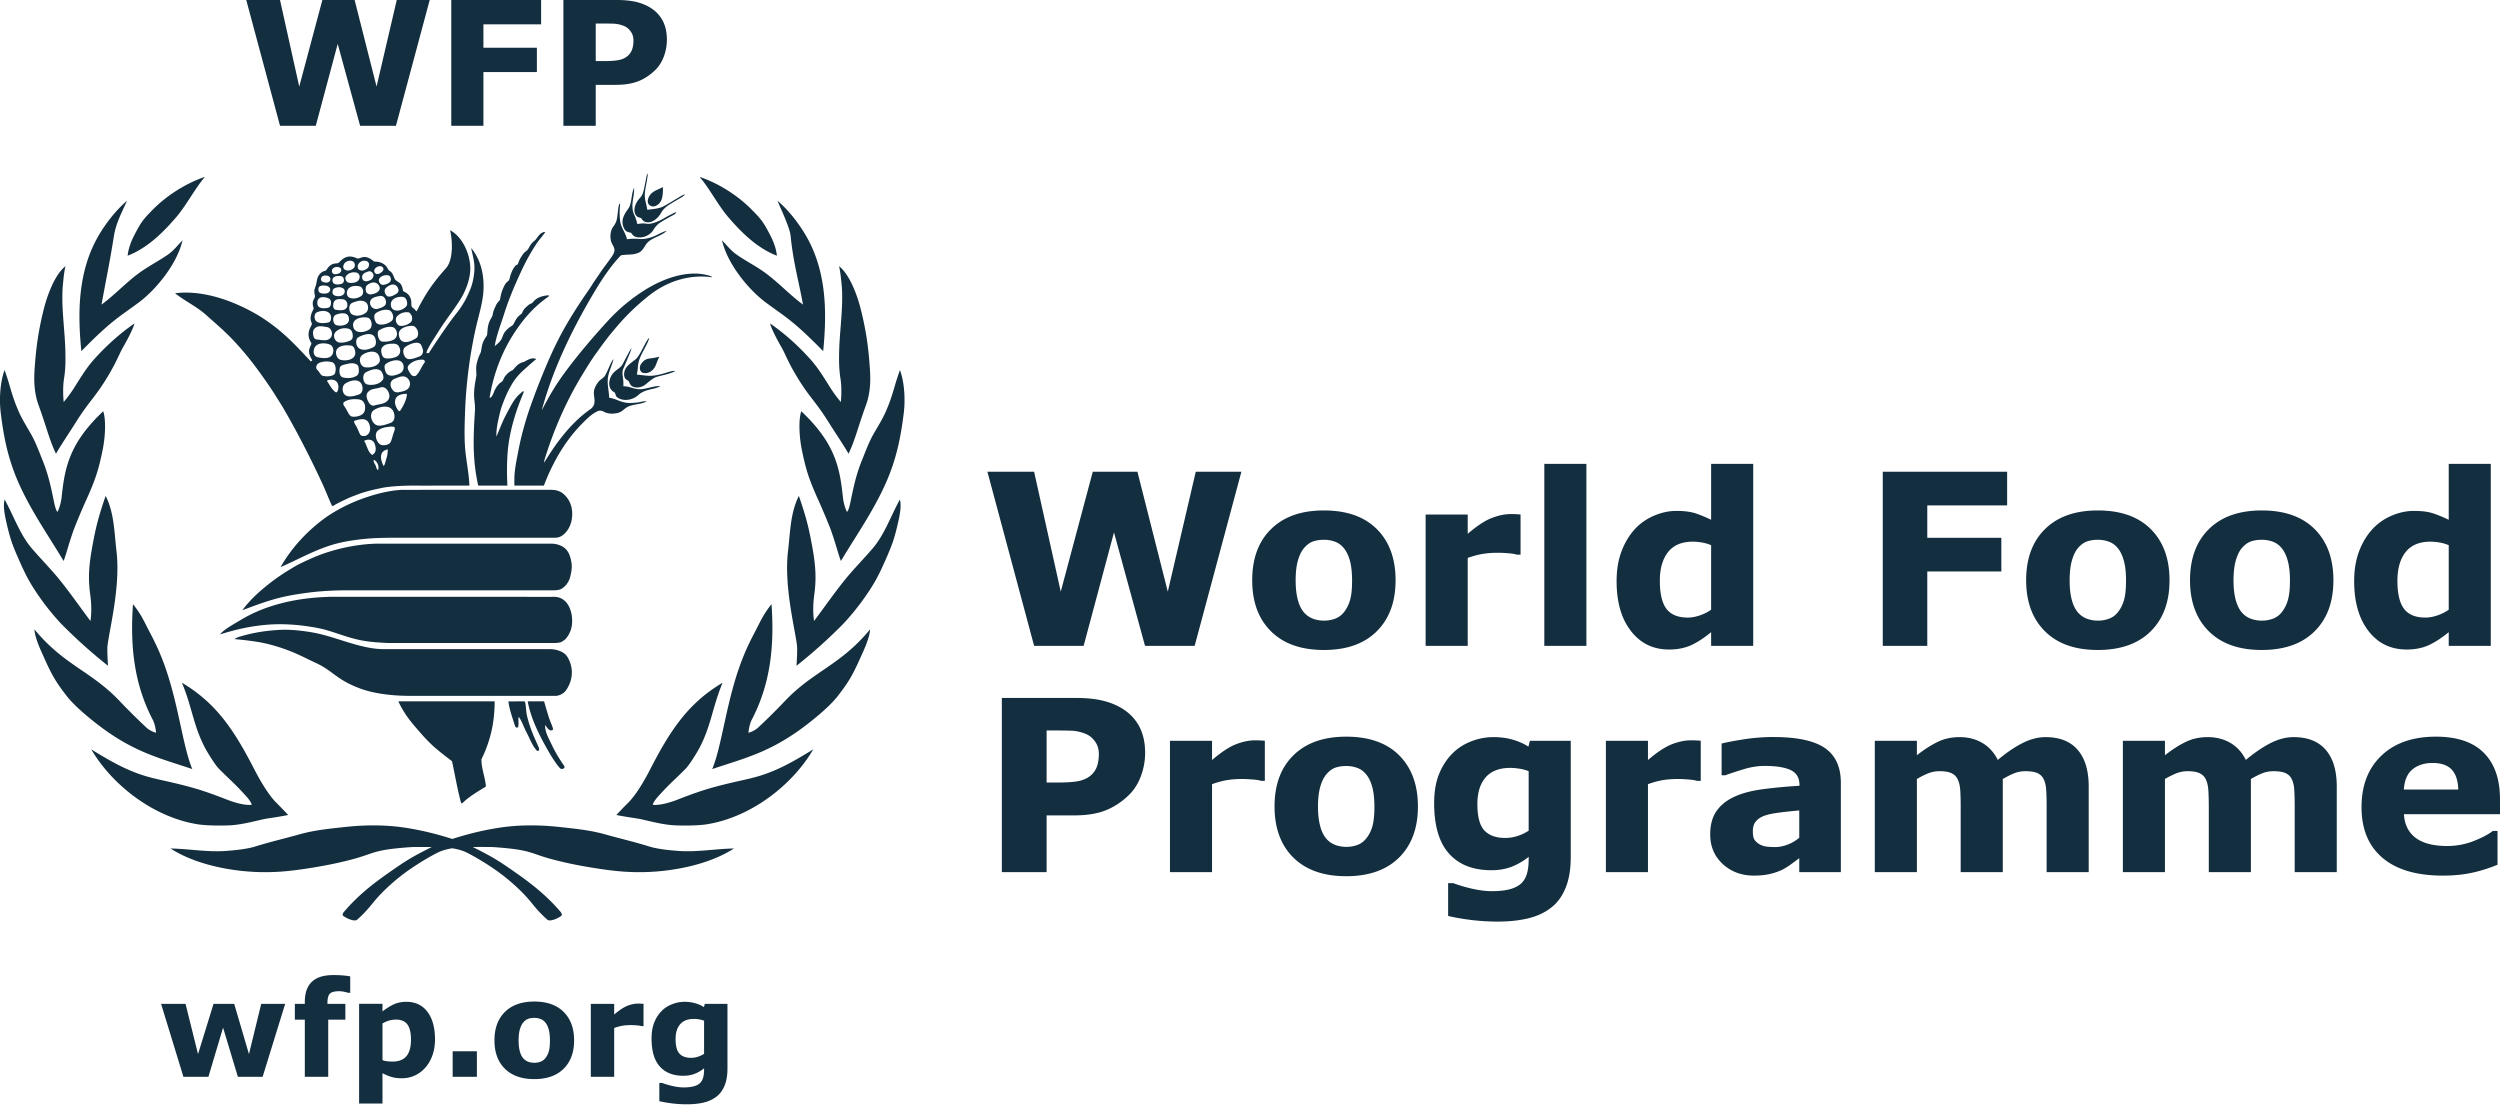 <svg xmlns="http://www.w3.org/2000/svg" viewBox="0 0 1000 442"><path fill="#132e3f" fill-rule="evenodd" d="M273.794 400.73c1.57 0 3.001.183 4.278.57 1.285.362 2.46.863 3.509 1.548l.334-1.313h9.071v25.843c0 2.732-.382 5.04-1.17 6.897-.773 1.883-1.86 3.346-3.263 4.4-1.398 1.072-3.082 1.857-5.057 2.341-1.988.468-4.212.701-6.703.701-2.014 0-4.014-.105-5.972-.363-1.954-.242-3.658-.545-5.091-.882v-7.303h1.135c1.143.447 2.533.863 4.168 1.236 1.641.38 3.1.56 4.4.56 1.724 0 3.124-.162 4.205-.481 1.08-.314 1.902-.772 2.466-1.359.532-.56.92-1.279 1.167-2.134.242-.871.36-1.911.36-3.13v-.537a13.584 13.584 0 01-3.724 2.181c-1.368.542-2.884.803-4.557.803-4.062 0-7.207-1.228-9.412-3.692-2.21-2.454-3.317-6.207-3.317-11.23 0-2.409.342-4.482 1.017-6.238.669-1.739 1.616-3.267 2.84-4.571 1.134-1.22 2.546-2.153 4.209-2.83a13.35 13.35 0 015.107-1.017zm-111.259-.003c3.63 0 6.438 1.34 8.446 4.004 2.014 2.68 3.018 6.336 3.018 11.005 0 2.393-.369 4.597-1.094 6.576-.74 1.97-1.704 3.586-2.896 4.882-1.238 1.351-2.637 2.362-4.21 3.062-1.572.706-3.254 1.046-5.052 1.046-1.647 0-3.056-.17-4.21-.544a19.778 19.778 0 01-3.546-1.478v12.143h-9.35v-39.89h9.35v3.044c1.428-1.133 2.89-2.058 4.385-2.775 1.491-.719 3.211-1.075 5.16-1.075zm51.18-.11c5.077 0 8.993 1.392 11.772 4.173 2.77 2.777 4.158 6.564 4.158 11.351 0 4.806-1.401 8.59-4.185 11.356-2.79 2.76-6.71 4.142-11.744 4.142-5.05 0-8.96-1.381-11.753-4.142-2.79-2.766-4.18-6.55-4.18-11.356 0-4.824 1.398-8.616 4.206-11.392 2.804-2.748 6.716-4.132 11.727-4.132zm41.5.822c.325 0 .697.008 1.117.024.405.018.774.034 1.08.071v8.918h-.826c-.398-.139-1.038-.249-1.914-.31a25.871 25.871 0 00-2.196-.105c-1.33 0-2.497.094-3.508.261-1.026.173-2.114.466-3.294.891v19.533h-9.35v-29.188h9.35v4.288c2.053-1.765 3.841-2.942 5.355-3.528 1.516-.578 2.908-.855 4.187-.855zm-181.002.095l4.997 20.112 6.208-20.112h8.263l5.904 20.112 4.905-20.112h9.582l-9.02 29.188h-9.9l-5.925-19.665-5.857 19.665h-10l-8.94-29.188h9.782zm59.138-11.505c1.379 0 2.636.042 3.765.144 1.111.09 2.11.218 2.974.374v6.586h-.696c-.415-.103-.955-.243-1.621-.396a9.047 9.047 0 00-2.132-.245c-1.822 0-3.054.32-3.707.997-.639.656-.96 1.919-.96 3.822v.223h7.17v6.342h-6.856v22.846h-9.362v-22.846h-3.985v-6.342h3.985v-.805c0-3.56.95-6.24 2.842-8.028 1.892-1.8 4.745-2.672 8.583-2.672zm57.404 30.484v10.21h-9.688v-10.21h9.688zm22.96-13.361c-.898 0-1.704.12-2.404.373-.694.231-1.365.709-2 1.44-.574.694-1.028 1.617-1.363 2.776-.34 1.185-.505 2.672-.505 4.46 0 1.59.147 2.973.442 4.147.293 1.177.715 2.113 1.292 2.811a4.899 4.899 0 001.982 1.487c.767.31 1.648.466 2.633.466a6.9 6.9 0 002.421-.431c.77-.277 1.412-.772 1.949-1.434.606-.755 1.059-1.654 1.362-2.698.3-1.055.452-2.498.452-4.348 0-1.73-.154-3.156-.466-4.32-.308-1.152-.742-2.075-1.292-2.776-.55-.719-1.218-1.219-1.992-1.512a7.041 7.041 0 00-2.51-.441zm-55.35.683c-.881 0-1.79.12-2.713.391a11.58 11.58 0 00-2.66 1.164v14.65a6.771 6.771 0 001.984.469c.713.086 1.412.112 2.097.112 2.459 0 4.305-.725 5.501-2.16 1.206-1.456 1.812-3.624 1.812-6.537 0-2.834-.48-4.891-1.448-6.178-.97-1.274-2.49-1.911-4.573-1.911zm119.212-.27c-2.447 0-4.288.72-5.511 2.128-1.221 1.402-1.831 3.379-1.831 5.91 0 2.804.523 4.762 1.567 5.863 1.033 1.124 2.586 1.665 4.64 1.665a8.74 8.74 0 002.734-.437c.898-.305 1.72-.676 2.454-1.159v-13.234c-.535-.234-1.184-.406-1.958-.545a12.977 12.977 0 00-2.095-.19zm319.78-112.719c2.834 0 5.402.33 7.712 1.014 2.307.661 4.415 1.587 6.297 2.781l.606-2.332H628.3v46.493c0 4.943-.706 9.082-2.102 12.444-1.389 3.373-3.352 6.017-5.88 7.91-2.503 1.942-5.542 3.336-9.11 4.201-3.554.837-7.58 1.28-12.044 1.28a86.97 86.97 0 01-10.754-.657c-3.523-.435-6.574-.977-9.154-1.6v-13.138h2.037c2.06.803 4.551 1.548 7.488 2.229 2.962.667 5.592.996 7.936.996 3.09 0 5.624-.295 7.567-.874 1.924-.561 3.409-1.392 4.44-2.454.954-.986 1.665-2.275 2.099-3.828.437-1.556.646-3.426.646-5.62v-.968c-2.01 1.65-4.255 2.947-6.707 3.934-2.444.96-5.181 1.435-8.189 1.435-7.34 0-12.985-2.207-16.962-6.649-3.969-4.427-5.95-11.155-5.95-20.2 0-4.339.605-8.071 1.816-11.227 1.208-3.154 2.91-5.904 5.107-8.228 2.057-2.195 4.589-3.9 7.565-5.118 3.006-1.21 6.065-1.824 9.208-1.824zm-398.505 36.372c7.377-1.208 15.592-1.417 24.461-.473 6.41.69 12.595 1.268 18.73 2.999 7.135 1.987 11.018 2.8 17.749 4.882 3.399 1.046 8.402 1.512 11.498 1.736 7.349.572 14.92-.84 22.295-.967-8.065 5.211-18.88 7.967-28.76 8.999-7.29.751-14.26.62-22.04-.44-7.588-1.028-15.243-2.412-22.372-4.35-8.666-2.36-7.922-3.715-22.967-4.753-1.267-.068-5.541-.07-8.36-.05.73.358 1.429.712 2.043 1.027 4.94 2.515 7.794 4.158 12.04 7.079 6.841 4.727 14.193 9.837 20.822 17.573.142.155 1.214 1.295.506 1.857-1.296 1.028-4.5 2.474-5.566 1.53-6.076-5.419-5.76-7.149-13.118-13.828a77.676 77.676 0 00-8.145-6.432c-3.32-2.283-7.335-4.764-11.058-6.622-1.63-.807-3.685-1.34-5.706-1.676-2.022.335-4.078.869-5.707 1.676-3.729 1.858-7.73 4.34-11.063 6.622A76.534 76.534 0 00156 354.04c-7.36 6.68-7.052 8.41-13.125 13.827-1.054.945-4.265-.501-5.567-1.529-.712-.562.36-1.702.507-1.857 6.633-7.736 13.978-12.846 20.832-17.573 4.251-2.92 7.088-4.564 12.03-7.079.614-.315 1.313-.669 2.041-1.027-2.818-.02-7.093-.018-8.358.05-15.031 1.038-14.302 2.393-22.97 4.754-7.127 1.937-14.781 3.32-22.375 4.348-7.779 1.06-14.733 1.192-22.034.44-9.881-1.03-20.69-3.787-28.762-8.998 7.376.128 14.952 1.54 22.294.967 3.092-.224 8.105-.69 11.501-1.736 6.741-2.082 10.609-2.895 17.75-4.882 6.137-1.731 12.317-2.308 18.729-3 8.867-.943 17.082-.734 24.466.474 6.383 1.036 12.17 2.512 17.947 4.367 5.78-1.855 11.566-3.331 17.945-4.367zm339.64-36.553c9.133 0 16.209 2.49 21.2 7.484 4.97 4.997 7.476 11.817 7.476 20.45 0 8.628-2.52 15.448-7.538 20.426-5.018 4.964-12.057 7.46-21.138 7.46-9.08 0-16.136-2.496-21.156-7.46-5.02-4.978-7.52-11.798-7.52-20.425 0-8.711 2.514-15.548 7.578-20.493 5.044-4.968 12.077-7.442 21.098-7.442zm435.865 0c8.514 0 14.914 2.163 19.197 6.493 4.305 4.312 6.446 10.525 6.446 18.635v5.894h-38.43c.25 4.114 1.808 7.276 4.686 9.447 2.877 2.178 7.118 3.266 12.709 3.266 3.558 0 6.978-.639 10.306-1.909 3.331-1.289 5.949-2.661 7.88-4.115h1.863v13.528c-3.794 1.53-7.357 2.628-10.715 3.3-3.371.701-7.078 1.04-11.149 1.04-10.501 0-18.554-2.36-24.15-7.114-5.596-4.746-8.39-11.491-8.39-20.261 0-8.668 2.645-15.534 7.943-20.598 5.303-5.064 12.57-7.606 21.804-7.606zm-265.056.147c9.541 0 16.431 1.477 20.671 4.418 4.243 2.94 6.368 7.578 6.368 13.863v35.75h-16.635v-5.575c-.9.7-2.032 1.511-3.373 2.497-1.318.95-2.59 1.72-3.76 2.283a24.622 24.622 0 01-5.133 1.665c-1.772.348-3.723.53-5.835.53-4.961 0-9.134-1.54-12.49-4.624-3.356-3.104-5.034-7.027-5.034-11.842 0-3.829.843-6.976 2.566-9.403 1.702-2.44 4.132-4.341 7.274-5.758 3.099-1.409 6.945-2.382 11.561-2.983a203.92 203.92 0 0114.31-1.324v-.282c0-2.897-1.187-4.9-3.54-6-2.37-1.123-5.855-1.658-10.444-1.658-2.763 0-5.729.483-8.852 1.477-3.147.967-5.403 1.728-6.773 2.249h-1.536v-12.672c1.778-.467 4.658-1.028 8.648-1.658a75.5 75.5 0 0112.007-.953zm208.127.035c5.664 0 9.952 1.705 12.88 5.108 2.947 3.396 4.398 8.29 4.398 14.684v34.203h-16.828v-26.241c0-2.585-.055-4.78-.167-6.56-.095-1.763-.442-3.233-.994-4.35-.534-1.115-1.362-1.945-2.521-2.446-1.16-.527-2.763-.766-4.85-.766-1.397 0-2.761.222-4.105.708-1.337.5-2.976 1.297-4.887 2.41v37.245h-16.836v-26.241c0-2.558-.079-4.746-.18-6.527-.128-1.796-.484-3.266-1.029-4.382-.567-1.116-1.424-1.946-2.546-2.447-1.143-.527-2.728-.766-4.793-.766-1.63 0-3.235.327-4.786.984-1.558.683-2.967 1.382-4.207 2.134v37.245H849.15v-52.535h16.828v5.8c2.89-2.281 5.648-4.064 8.297-5.332 2.631-1.289 5.547-1.928 8.765-1.928 3.426 0 6.471.77 9.12 2.317 2.633 1.556 4.705 3.812 6.176 6.81 3.37-2.825 6.626-5.064 9.787-6.687 3.172-1.618 6.263-2.44 9.306-2.44zm-415.446 1.278c.594 0 1.253.018 1.998.044.743.028 1.394.068 1.953.14v16.032h-1.49c-.7-.235-1.858-.432-3.443-.544-1.58-.12-2.893-.201-3.952-.201-2.381 0-4.491.16-6.325.468-1.827.311-3.796.848-5.906 1.6v35.178h-16.833V296.31h16.833v7.711c3.687-3.168 6.903-5.284 9.627-6.34 2.733-1.044 5.243-1.555 7.538-1.555zm174.366 0c.591 0 1.25.018 1.997.044a22.45 22.45 0 011.954.14v16.032h-1.492c-.716-.235-1.859-.432-3.448-.544-1.575-.12-2.9-.201-3.955-.201-2.391 0-4.484.16-6.332.468-1.83.311-3.804.848-5.889 1.6v35.178H642.35V296.31h16.833v7.711c3.68-3.168 6.893-5.284 9.62-6.34 2.725-1.044 5.25-1.555 7.545-1.555zm141.857-1.278c5.645 0 9.952 1.705 12.878 5.108 2.926 3.396 4.4 8.29 4.4 14.684v34.203H818.65v-26.241c0-2.585-.048-4.78-.165-6.56-.113-1.763-.442-3.233-1.012-4.35a4.845 4.845 0 00-2.5-2.446c-1.159-.527-2.785-.766-4.85-.766-1.396 0-2.77.222-4.105.708-1.341.5-2.979 1.297-4.906 2.41v37.245h-16.838v-26.241c0-2.558-.056-4.746-.18-6.527-.13-1.796-.466-3.266-1.03-4.382a5.054 5.054 0 00-2.527-2.447c-1.146-.527-2.729-.766-4.79-.766-1.652 0-3.242.327-4.804.984-1.555.683-2.948 1.382-4.188 2.134v37.245H749.92v-52.535h16.836v5.8c2.886-2.281 5.648-4.064 8.297-5.332 2.627-1.289 5.545-1.928 8.743-1.928 3.449 0 6.485.77 9.125 2.317 2.644 1.556 4.7 3.812 6.192 6.81 3.353-2.825 6.623-5.064 9.787-6.687 3.172-1.618 6.263-2.44 9.306-2.44zM430.21 279.178c4.413 0 8.134.385 11.164 1.15 3.035.767 5.708 1.9 8.043 3.428 2.8 1.841 4.934 4.202 6.417 7.081 1.47 2.869 2.214 6.3 2.214 10.337 0 3.111-.544 6.16-1.639 9.145-1.086 2.974-2.644 5.479-4.659 7.5-2.77 2.743-5.847 4.825-9.254 6.225-3.405 1.402-7.643 2.109-12.708 2.109h-11.146v22.688h-17.906v-69.663h29.474zm289.494 45.003c-2.272.193-4.738.452-7.372.772-2.64.327-4.656.717-6.021 1.154-1.678.52-2.952 1.292-3.844 2.31-.886.997-1.33 2.328-1.33 3.988 0 1.079.1 1.967.285 2.644.18.69.648 1.336 1.395 1.961.717.62 1.577 1.072 2.558 1.374 1.01.293 2.56.44 4.675.44 1.674 0 3.373-.334 5.112-1.026a16.147 16.147 0 004.542-2.69V324.18zm-181.213-17.777c-1.623 0-3.049.232-4.325.648-1.25.44-2.457 1.32-3.595 2.635-1.028 1.217-1.859 2.887-2.463 5.015-.606 2.116-.912 4.778-.912 7.986 0 2.866.271 5.35.81 7.46.517 2.107 1.291 3.801 2.324 5.088 1 1.221 2.178 2.095 3.577 2.657 1.379.57 2.95.854 4.722.854 1.525 0 2.966-.258 4.351-.768 1.4-.53 2.558-1.402 3.533-2.62 1.084-1.322 1.893-2.947 2.447-4.826.531-1.9.808-4.509.808-7.845 0-3.077-.284-5.672-.826-7.771-.57-2.094-1.345-3.758-2.346-5.004-.985-1.272-2.18-2.178-3.58-2.712a13.003 13.003 0 00-4.525-.797zm65.673.751c-4.401 0-7.708 1.26-9.923 3.81-2.189 2.55-3.286 6.098-3.286 10.652 0 5.045.93 8.566 2.803 10.577 1.89 1.998 4.667 2.982 8.35 2.982 1.674 0 3.322-.267 4.938-.785a18.616 18.616 0 004.421-2.118v-23.794c-.954-.416-2.138-.735-3.527-.98-1.414-.222-2.67-.344-3.776-.344zM72.774 273.1c14.53 8.574 21.604 20.372 29.283 35.265 2.374 4.563 5.567 9.837 8.48 12.731 1.963 1.928 4.734 4.893 4.734 4.893s-2.029.476-8.333 1.411c-2.84.42-8.864 2.297-14.401 2.696-3.365.215-9.941.197-13.454-.381-17.766-2.835-34.279-15.757-42.58-29.97 7.527 4.627 12.972 7.704 19.598 10.001 5.9 2.06 11.496 2.664 21.343 5.455 5.939 1.688 11.825 4.08 13.89 4.86 6.594 2.453 9.358 1.848 9.358 1.848s0-1.011-2.455-3.69c-4.91-5.383-6.7-6.666-10.738-10.787-1.321-1.368-4.358-6.006-5.897-9.084-4.365-8.704-4.843-15.689-8.828-25.248zm216.264 0c-3.98 9.56-4.474 16.544-8.827 25.248-1.546 3.078-4.582 7.716-5.905 9.084-4.027 4.121-5.827 5.404-10.735 10.788-2.32 2.529-2.449 3.572-2.456 3.68v.01s2.766.604 9.356-1.85c2.076-.778 7.953-3.171 13.904-4.86 9.835-2.79 15.428-3.393 21.332-5.454 6.617-2.297 12.064-5.374 19.6-10.001-8.304 14.213-24.817 27.135-42.578 29.97-3.51.578-10.086.596-13.459.381-5.54-.399-11.562-2.277-14.384-2.696-6.322-.935-8.34-1.411-8.34-1.411s2.766-2.965 4.73-4.893c2.917-2.894 6.11-8.168 8.469-12.731 7.672-14.893 14.763-26.69 29.293-35.265zm-91.184 7.443s.1 4.45-.797 9.61c-.83 4.805-2.592 9.855-4.472 13.51-.065 3.76 1.513 7.252 1.781 10.953-3.164 1.95-6.57 3.888-9.4 6.62-.186.163-.481.163-.596-.288-1.519-5.718-2.327-10.8-3.564-16.454-3.514-2.724-6.806-5.143-9.86-8.334-1.637-1.678-3.88-4.261-5.92-6.698-3.925-4.696-5.676-8.92-5.676-8.92h38.504zM973 305.19c-3.24 0-5.89.85-7.977 2.535-2.087 1.684-3.24 4.38-3.491 8.09h21.776c-.1-3.527-.976-6.188-2.605-7.954-1.652-1.777-4.22-2.671-7.703-2.671zm-551.277-13h-3.08V313h5.135c3.041 0 5.546-.183 7.523-.547 1.974-.389 3.635-1.14 4.976-2.246a8.538 8.538 0 002.483-3.56c.515-1.382.78-3.096.78-5.084 0-1.963-.534-3.648-1.588-5.057-1.058-1.409-2.285-2.413-3.69-2.954-1.858-.754-3.677-1.17-5.459-1.255-1.764-.068-4.127-.105-7.08-.105zM53.192 241.664c3.475 4.314 4.563 7.193 6.768 11.348 2.397 4.55 3.62 7.364 4.74 10.158 6.508 16.249 8.203 35.023 12.223 44.46-12.417-4.182-22.188-6.428-35.283-15.885-2.991-2.152-11.007-8.315-14.807-13.156-5.527-7.037-6.746-10.06-10.394-18.159-.444-1.003-2.51-5.584-2.675-8.688 11.953 14.47 22.651 16.621 34.047 28.637a262.201 262.201 0 0010.723 10.63c1.736 1.593 3.897 2.093 3.897 2.093s-.225-3.104-1.353-5.247c-7.6-14.589-9.036-29.838-7.886-46.191zm255.415 0c1.158 16.353-.269 31.602-7.884 46.19-1.123 2.144-1.343 5.248-1.343 5.248s2.157-.5 3.894-2.092c2.264-2.092 6.542-6.224 10.722-10.631 11.4-12.016 22.108-14.167 34.047-28.637-.164 3.104-2.234 7.685-2.676 8.688-3.649 8.099-4.867 11.122-10.392 18.16-3.797 4.84-11.817 11.003-14.794 13.155-13.109 9.457-22.877 11.703-35.302 15.885 4.019-9.437 5.728-28.211 12.24-44.46 1.106-2.794 2.334-5.608 4.73-10.158 2.199-4.155 3.308-7.034 6.758-11.348zm-90.96 38.877s.88 3.165 1.801 6.112c.628 1.997 1.29 3.243 1.725 4.685.234.79-.698.917-1.148.78-.977-.521-1.267-1.202-1.976-2.127-.134 2.654 1.395 5.271 2.494 7.588 1.347 2.91 3.146 5.954 5.086 8.702.75 1.048-.972 1.757-1.668.962-2.042-2.343-3.682-5.127-5.474-8.315-2.205-3.89-4.23-8.022-5.534-11.625-1.486-4.09-1.855-6.762-1.855-6.762zm-7.874 0s.24.071.353.701c.313 1.6.24 3.19.672 5.067.573 2.42 1.302 4.615 2.186 6.871.769 1.99 1.762 3.985 2.573 5.955.105.259.159.75-.032 1.021-.242.302-.647.268-.881 0-1.832-2.102-2.576-4.454-4.019-7.166-1.085-2.013-1.903-4.686-3.155-6.258-.264 1.402.059 2.28-.123 3.64-.185 1.123-1.106.654-1.291.126-.535-1.551-1.115-3.439-1.604-5.002a30.104 30.104 0 01-1.093-4.944l6.414-.01zm-85.422-27.674c1.938.303 4.448.9 6.631 1.522 7.084 2.039 15.144 5.247 22.298 5.261h.187c.165-.002.161-.006.158-.007h66.218c1.994-.007 5.73.64 7.234 3.311 1.736 3.057 2.277 6.715.82 10.373-.444 1.098-1.184 2.66-2.243 3.63-.92.83-2.427 1.382-3.292 1.382-.23.008-.59.002-.668 0h-58.066c-5.89 0-13.322-.728-18.979-2.723-3.035-1.072-5.995-2.456-8.652-4.219-3.467-2.3-5.161-4.12-9.63-6.207-3.838-1.76-6.89-3.516-12.222-5.47-2.574-.934-6.747-2.211-10.32-2.826-5.122-.872-10.046-1.245-10.046-1.245s1.044-.664 1.672-.853c5.218-1.612 9.826-2.38 15.175-2.766 4.701-.366 9.018.092 13.725.837zM42.259 198.36c3.464 6.83 3.447 14.728 4.326 21.972 1.68 14.062-2.702 30.824-3.562 37.807-.23 1.84.086 6.387.175 8.168a205.174 205.174 0 01-18.036-16.104c-2.576-2.583-6.106-6.854-8.373-10.008-4.693-6.56-6.411-9.862-9.463-16.846-2.567-5.852-3.307-8.022-4.806-14.58-.823-3.58-1.289-6.83-.651-8.94 3.679 6.683 6.192 14.16 10.996 19.69 3.822 4.4 7.499 8.15 10.534 11.852 4.66 5.713 8.326 11.107 12.794 17.033.379-2.979.525-5.98-.141-10.854-.91-6.68-.354-12.154.818-18.627 1.467-8.201 2.544-12.264 5.389-20.563zm277.289 0c2.845 8.299 3.922 12.362 5.399 20.563 1.162 6.473 1.716 11.948.803 18.627-.664 4.874-.513 7.875-.136 10.854 4.463-5.926 8.145-11.32 12.796-17.033 3.033-3.702 6.715-7.452 10.527-11.852 4.807-5.53 7.334-13.007 10.999-19.69.635 2.11.179 5.36-.647 8.94-1.501 6.558-2.238 8.728-4.808 14.58-3.052 6.984-4.761 10.286-9.468 16.846-2.27 3.154-5.792 7.425-8.368 10.008a204.812 204.812 0 01-18.036 16.104c.09-1.78.405-6.327.18-8.168-.855-6.983-5.252-23.745-3.57-37.807.877-7.244.872-15.143 4.329-21.972zm585.136 5.818c9.156 0 16.21 2.49 21.199 7.486 4.993 4.986 7.478 11.798 7.478 20.442s-2.5 15.437-7.518 20.415c-5.02 4.988-12.08 7.469-21.159 7.469-9.075 0-16.118-2.481-21.137-7.469-5.015-4.978-7.538-11.771-7.538-20.415 0-8.695 2.531-15.534 7.578-20.495 5.06-4.962 12.092-7.433 21.097-7.433zm-65.559 0c9.138 0 16.213 2.49 21.202 7.486 4.992 4.986 7.479 11.798 7.479 20.442s-2.498 15.437-7.52 20.415c-5.036 4.988-12.075 7.469-21.161 7.469-9.076 0-16.115-2.481-21.13-7.469-5.02-4.978-7.538-11.771-7.538-20.415 0-8.695 2.528-15.534 7.575-20.495 5.044-4.962 12.09-7.433 21.093-7.433zm-309.57 0c9.137 0 16.209 2.49 21.198 7.486 4.987 4.986 7.478 11.798 7.478 20.442s-2.52 15.437-7.538 20.415c-5.017 4.988-12.057 7.469-21.137 7.469-9.081 0-16.12-2.481-21.16-7.469-5.012-4.978-7.516-11.771-7.516-20.415 0-8.695 2.515-15.534 7.577-20.495 5.05-4.962 12.072-7.433 21.099-7.433zm466.754-18.628v72.796h-16.818v-5.479c-2.903 2.375-5.586 4.121-8.11 5.254-2.514 1.114-5.424 1.688-8.7 1.688-6.372 0-11.466-2.465-15.283-7.41-3.818-4.916-5.729-11.565-5.729-19.932 0-4.45.638-8.4 1.932-11.85 1.282-3.448 3.05-6.395 5.29-8.869 2.113-2.333 4.675-4.147 7.673-5.444 3.016-1.297 6.026-1.943 9.04-1.943 3.146 0 5.715.337 7.712 1.001a50.822 50.822 0 016.175 2.558v-22.37h16.818zm-295.024 0v72.796H684.45v-5.479c-2.885 2.375-5.595 4.121-8.09 5.254-2.528 1.114-5.426 1.688-8.725 1.688-6.365 0-11.442-2.465-15.26-7.41-3.836-4.916-5.734-11.565-5.734-19.932 0-4.45.64-8.4 1.942-11.85 1.274-3.448 3.047-6.395 5.266-8.869 2.11-2.333 4.679-4.147 7.694-5.444 3.014-1.297 6.029-1.943 9.039-1.943 3.124 0 5.692.337 7.713 1.001a50.67 50.67 0 016.155 2.558v-22.37h16.836zm101.567 3.138v13.475h-31.94v12.948h29.62v13.483h-29.62v29.753h-17.806v-69.66h49.746zm-168.293-3.135v72.794h-16.836v-72.794h16.836zm-30.305 20.077a55.1 55.1 0 012.011.034c.75.044 1.394.078 1.958.146v16.052h-1.49c-.722-.251-1.877-.442-3.451-.562-1.57-.129-2.894-.19-3.954-.19-2.392 0-4.5.156-6.328.467-1.835.312-3.8.84-5.912 1.592v35.177h-16.835V205.81h16.835v7.719c3.706-3.18 6.915-5.298 9.64-6.344 2.733-1.038 5.235-1.555 7.526-1.555zM413.64 188.687l10.66 47.965 12.813-47.965h17.853l12.153 47.965 11.188-47.965h18.256l-18.7 69.656H458.01l-12.414-45.376-12.143 45.376H413.65l-18.688-69.656h18.68zm-192.1 50.036c5.38-.007 7.348 5.37 7.325 9.691-.016 1.42-.259 2.887-.649 3.856-.518 1.287-1.077 2.334-2 3.325-.337.37-1.521 1.202-2.043 1.34-1.128.27-2.482.272-2.705.27h-4.042c-13.975.001-59.808.006-61.957 0h-.079s-3.564-.147-6.04-.39a51.802 51.802 0 01-4.989-.709c-4.546-.907-8.309-2.393-12.25-3.611-2.635-.83-5.389-1.434-8.272-1.849-5.303-.83-11.1-1.197-16.45-.796-6.807.517-12.865 1.858-19.338 3.904 1.087-1.701 5.642-4.224 8.764-6.085 10.325-6.108 22.77-8.53 34.159-8.901.264-.008.803-.045.803-.045l88.794.01h.071c.107 0 .358-.003.899-.01zm617.584-22.809c-1.619 0-3.044.225-4.3.657-1.27.432-2.478 1.313-3.615 2.62-1.028 1.218-1.836 2.886-2.442 5.002-.61 2.128-.91 4.782-.91 7.998 0 2.87.248 5.368.783 7.457.52 2.11 1.314 3.805 2.327 5.093 1 1.208 2.195 2.109 3.577 2.652 1.377.573 2.947.858 4.723.858a12.53 12.53 0 004.372-.779 8.01 8.01 0 003.512-2.592c1.083-1.351 1.909-2.967 2.45-4.85.546-1.875.805-4.502.805-7.84 0-3.086-.264-5.672-.831-7.77-.565-2.082-1.341-3.752-2.32-4.997-1.009-1.278-2.204-2.186-3.6-2.713-1.393-.537-2.9-.796-4.531-.796zm-309.57 0c-1.618 0-3.049.225-4.326.657-1.253.432-2.456 1.313-3.594 2.62-1.033 1.218-1.858 2.886-2.463 5.002-.611 2.128-.912 4.782-.912 7.998 0 2.87.267 5.368.81 7.457.516 2.11 1.292 3.805 2.323 5.093 1 1.208 2.178 2.109 3.573 2.652 1.381.573 2.956.858 4.731.858 1.521 0 2.965-.267 4.369-.779 1.377-.526 2.536-1.374 3.511-2.592 1.083-1.351 1.891-2.967 2.446-4.85.554-1.875.81-4.502.81-7.84 0-3.086-.282-5.672-.832-7.77-.562-2.082-1.34-3.752-2.342-4.997-.986-1.278-2.182-2.186-3.578-2.713-1.414-.537-2.904-.796-4.525-.796zm375.13 0c-1.605 0-3.049.225-4.304.657-1.252.432-2.463 1.313-3.616 2.62-1.033 1.218-1.84 2.886-2.446 5.002-.603 2.128-.911 4.782-.911 7.998 0 2.87.271 5.368.791 7.457.54 2.11 1.314 3.805 2.333 5.093.988 1.208 2.186 2.109 3.566 2.652 1.378.573 2.969.858 4.728.858 1.522 0 2.98-.267 4.365-.779a7.996 7.996 0 003.516-2.592c1.085-1.351 1.912-2.967 2.447-4.85.55-1.875.83-4.502.83-7.84 0-3.086-.283-5.672-.853-7.77-.546-2.082-1.34-3.752-2.324-4.997-1.005-1.278-2.202-2.186-3.596-2.713-1.389-.537-2.903-.796-4.527-.796zm67.49.754c-4.404 0-7.71 1.383-9.905 4.139-2.196 2.776-3.305 6.605-3.305 11.505 0 5.151.885 8.9 2.663 11.227 1.753 2.317 4.595 3.491 8.507 3.491 1.519 0 3.12-.293 4.84-.87 1.706-.59 3.208-1.342 4.516-2.275v-25.818a16.515 16.515 0 00-3.728-1.072 21.278 21.278 0 00-3.587-.327zm-295.029 0c-4.401 0-7.703 1.383-9.9 4.139-2.207 2.776-3.31 6.605-3.31 11.505 0 5.151.89 8.9 2.646 11.227 1.77 2.317 4.615 3.491 8.532 3.491 1.52 0 3.117-.293 4.817-.87 1.72-.59 3.23-1.342 4.518-2.275v-25.818a16.674 16.674 0 00-3.71-1.072 21.312 21.312 0 00-3.593-.327zm-526.176.802h69.246c-.05-.002-.176-.008.251-.008 2.206 0 4.388.77 5.734 2.048 1.352 1.287 2 3.277 2.343 5.255.303 1.677.152 3.157-.23 4.953-.309 1.434-.536 2.274-1.32 3.475-.476.743-.925 1.236-1.813 1.953-.91.735-2.201.968-3.678.984-.16.01-.485.018-.476.01.006-.005-24.496-.008-46.55-.009H139.27c-5.305-.017-10.882.26-16.128.952-4.01.537-8.04 1.164-11.914 2.185-4.888 1.272-9.6 3.06-14.301 4.825 2.604-3.484 5.614-6.441 9.07-9.266 4.31-3.553 7.5-5.595 11.799-8.16 1.751-1.052 4.39-2.239 6.426-3.164 7.447-3.378 17.31-5.86 26.589-6.04.152 0 .16.006.158.007zm69.59-21.547s1.275.068 1.719.157c1.106.24 2.011.698 2.383.939.92.588 2.085 1.84 2.69 2.828 1.54 2.542 1.807 5.288 1.317 8.16-.582 3.267-3.048 6.99-6.41 7.079-.581.016-1.75 0-1.75 0h-64.333s-3.74.077-5.456.136a91.077 91.077 0 00-9.43.9 59.69 59.69 0 00-7.039 1.417c-7.935 2.152-14.828 6.19-22.036 9.32 4.854-8.507 11.424-15.033 17.827-19.682 4.265-3.08 9.429-5.619 14-7.374 2.327-.881 5.409-1.859 7.862-2.47 2.962-.753 6.369-1.315 9.133-1.4.84-.02.128 0 .128 0l59.394-.01zm139.432-47.878c1.851 5.023 2.156 12 1.512 17.219-1.062 8.55-2.489 16.077-5.609 24.193-4.824 12.533-12.943 23.926-19.538 34.945-1.194-3.223-1.832-6.094-3.7-11.547-.718-2.1-3.338-8.436-5.286-12.74-3.694-8.168-5.052-12.224-6.728-20.66-.765-3.853-1.422-11.062-.135-14.96 13.97 13.129 15.439 23.24 16.657 34.374.115 1.141.471 3.458 1.601 5.877 1.566-1.017 1.87-10.44 5.959-20.5 1.281-3.148 2.769-7.235 4.526-10.355 1.935-3.414 3.748-6.162 5.225-9.63 1.924-4.496 2.508-6.734 3.89-11.41.14-.466 1.133-3.577 1.626-4.806zm-358.168 0c.488 1.229 1.477 4.34 1.617 4.806 1.381 4.676 1.964 6.914 3.894 11.41 1.48 3.468 3.291 6.216 5.22 9.63 1.758 3.12 3.246 7.207 4.525 10.355 4.092 10.06 4.4 19.483 5.96 20.5 1.128-2.419 1.481-4.736 1.612-5.877 1.218-11.134 2.675-21.245 16.647-34.374 1.284 3.898.628 11.107-.14 14.96-1.672 8.436-3.02 12.492-6.715 20.66-1.958 4.304-4.575 10.64-5.29 12.74-1.875 5.453-2.515 8.324-3.7 11.547-6.6-11.02-14.713-22.412-19.542-34.945-3.122-8.116-4.547-15.644-5.6-24.193-.65-5.22-.351-12.196 1.512-17.219zm178.211-55.948c5.23 2.696 8.868 10.803 7.93 17.57-.459 3.322-1.884 6.987-3.745 10.002-2.997 4.78-5.589 7.745-9.022 13.241-1.563 2.516-4.661 7.01-4.586 8.317.34 0 .9.042.9.042s6.728-10.51 11.05-15.903c1.54-1.937 3.09-4.298 4.124-6.456.877-1.834 1.767-3.743 2.266-5.713.664-2.604 1.03-5.48.708-8.076-.279-2.134-.796-3.862-1.189-5.901 3.995 4.727 5.332 11.227 4.888 17.468-.298 4.183-1.497 8.184-2.464 12.143-2.688 10.985-4.456 23.925-4.871 35.976-.163 4.46-.307 8.746-.066 13.19.313 5.488 1.605 10.787 1.81 16.25h-.52l-19.002.006s-10.023-.242-15.602.943c-3.345.69-6.37 1.347-9.56 2.565-1.257.497-2.546.944-3.96 1.593-1.768.84-3.581 1.657-5.288 2.654-.342.198-.837.76-1.18 0-1.284-2.783-2.386-5.73-3.691-8.532-4.715-10.146-9.374-19.326-15.056-29.231-1.127-1.974-2.502-4.09-3.747-6.077-1.231-1.989-2.096-3.258-3.42-5.17-4.443-6.429-8.712-11.98-13.958-17.45-3.34-3.485-6.674-6.293-10.343-9.57-3.87-3.464-8.634-5.635-12.412-8.686 10.019-1.254 21.077 2.17 30.59 7.305 3.565 1.91 6.74 4.053 9.964 6.602 5.262 4.175 9.277 8.617 13.813 13.434.017-.296.527-.278.471-.545-.285-.761-1.313-2.034-1.24-3.742.069-1.576 1.216-2.654.862-3.2-1.904-3.025-.822-5.386.046-6.897.523-.932-.151-1.368-.28-2.542-.096-.871.22-2.09.522-2.8.31-.77.916-1.4.556-2.118-.275-.588-.246-1.616-.19-2.004.075-.693.666-1.367.83-2.1.1-.51-.263-1.126-.248-2.258.016-.81.573-1.841.793-2.947.156-.803.358-2.022.622-2.628.52-1.166 1.514-2.236 2.855-2.497.708-.13.732-1.114 2.134-2.196 1.59-1.218 2.868-.458 3.6-1.269 2.463-2.75 4.675-2.664 6.992-1.582.92.432 1.901-.763 3.672-.46 1.822.314 2.838 1.617 3.36 1.756.383.12 2.415-.234 4.452 1.573.661.588.976 1.789 1.662 2.17 1.447.83 1.682 2.825 2.21 3.483.479.604 1.672 1.072 2.139 1.703.942 1.27.813 2.386 1.072 2.836.225.397 1.266.473 2.333 1.786.13.157.546.85.805 1.749.275 1.044-.162 2.6.625 3.128.698.457 1.542 1.642 1.652 1.435 3.632-7.269 6.64-11.523 11.715-17.202 2.69-2.991 2.805-10.12 1.617-15.168zm68.05-10.684c-.277 2.358-.332 5.014.031 7.279.43 2.635 2.027 4.227 2.688 7.028 1.765-.324 3.702-.243 5.188-.115 1.488.121 3.363-.284 4.884-.81 2.058-.702 3.76-1.988 5.865-2.492-1.786 1.722-4.31 2.371-6.422 3.684-.774.484-1.503 1.132-2.018 1.935-.86 1.33-1.522 2.593-2.85 3.171-2.361 1.038-4.393.547-7.081 1.048-4.001 4.132-7.772 9.757-11.236 15.678-8.82 14.946-16.164 30.442-20.435 46.321 1.484-2.766 2.888-5.438 4.488-8.072 1.77-2.913 3.76-5.765 5.92-8.636 5.075-6.707 10.092-12.567 15.717-18.73 4.53-4.979 9.51-9.162 15.054-12.655 7.335-4.606 16.376-7.831 24.319-6.17.907.214 2.198.458 2.756 1.054-9.952-1.402-18.876 2.093-25.525 7.443-5.261 4.21-9.688 8.504-14.2 14.06-2.32 2.682-4.417 5.637-6.49 8.488-2.179 3.001-4.107 6.163-6.025 9.328-6.453 10.684-11.333 22.006-14.928 33.726-.1.381-.122.753-.232 1.124.182-.267.43-.542.596-.821 4.835-7.881 10.652-15.49 18.013-20.605.64-.433 1.313-1.28 1.482-1.947.798-3.127-1.582-4.639 1.71-8.96.758-.997 1.781-1.368 2.505-2.283 1.347-2.085 2.44-5.836 3.569-6.836-.572 2.435-1.963 5.002-2.261 7.517-.312 2.75.389 5.013.515 7.926 1.943.278 3.443 1.098 4.973 1.574 2.372.735 3.797.545 6.147.345 1.004-.086 2.817-.682 3.899-.457-2.275 1.253-5.335 1.028-7.66 2.203-1.615.84-2.097 2.075-4.331 2.508-1.993.388-3.677.18-4.974-.484-1.001-.517-1.79-.726-2.693-.295-2.42 1.167-4.07 2.81-6.016 4.78-4.51 4.563-8.203 9.654-11.638 16.318a88.846 88.846 0 00-2.508 5.335c-.377.889-1.332 3.328-1.332 3.328H205.75s-.037-3.415.08-4.659c.226-2.482.558-4.322 1.046-6.846.683-3.631 1.345-6.915 2.29-10.424a128.322 128.322 0 013.063-9.915c2.436-6.854 5.036-13.422 7.868-19.81 4.418-9.94 9.062-17.433 15.105-26.2.795-1.14 1.499-2.262 2.188-3.344.31-.484 1.8-2.628 2.107-3.086 2.02-3.06 2.88-4 4.949-6.932.557-.794 1.011-1.416 1.257-2.342.433-1.718-1.033-2.869-1.36-4.512-.35-1.685-.17-3.518.609-4.945.479-.881.955-1.227 1.448-2.427.937-2.29.613-7.253 1.685-7.391zm-31.682 11.946c.353-.253 1.15-.709 1.71-.546-1.153 1.78-2.45 3.02-3.595 4.782-2.594 3.992-4.39 7.363-6.331 11.573-2.45 5.316-4.625 10.43-6.422 16.06-1.326 4.218-3.268 9.11-3.872 13.223.798-.673 1.723-1.374 2.39-2.317.617-.871.798-1.839 1.274-2.722.645-1.209 1.932-2.343 3.26-3.111.505-.302 1.08-1.627 1.412-2.229.654-1.143 1.362-1.835 2.304-2.491.44-.303.423-1.263 1.572-2.403.645-.622 1.641-1.59 2.452-1.807.855-.207 1.169-2.592 6.343-3.222 1.026-.028.882.215.147.735-5.536 3.923-9.29 8.304-12.748 13.414-5.454 8.056-8.85 17.106-10.468 26.761.948.354 1.803-2.49 2.112-3.096.763-1.453 1.577-2.498 2.68-3.189.665-.415.85-1.582 1.49-2.343.831-1.002 1.515-1.72 2.699-2.23.83-.337 1.94-2.869 4.654-3.397.505-.102 3.076-2.188 5.01-1.184a191.353 191.353 0 00-5.213 4.59c-1.46 1.342-2.906 2.938-4.036 4.718-1.953 3.104-3.13 5.87-4.358 9.205-.682 1.885-1.067 3.623-1.54 5.801-.473 2.152-.848 4.364-.763 6.68 1.435-3.215 2.195-5.522 3.587-8.173 1.194-2.283 2.087-4.115 3.553-6.337.964-1.452 1.975-2.36 3.193-3.38.583-.485.65.008.598.13-2.204 5.35-2.923 7.46-4.1 11.503-.915 3.191-1.926 7.711-2.285 11.981-.606 7.13-.151 13.898-.151 13.898h-11.667s-.683-2.8-1.154-6.394c-.437-3.26-.658-7.156-.672-10.019-.02-5.247.225-9.058.52-13.693.098-1.467-.134-3.06-.285-4.587-.294-3.138.257-5.914.808-9.086.202-1.236-.365-2.886.254-5.376.7-2.808 1.436-3.673 1.582-4.33.376-1.817.351-2.983 1.292-4.737.56-1.054 1.182-1.765 1.216-2.134.175-1.875.202-3.25.708-4.686.667-1.885 1.253-2.065 1.509-3.362.42-2.126.751-2.367 1.227-3.501.664-1.599 1.637-1.998 1.73-2.576.383-2.47.966-4.053 1.855-5.747.658-1.27 1.692-1.59 1.84-2.196.46-1.857.965-3.501 2.071-5.032.863-1.174 1.211-.708 1.397-1.242.496-1.471.852-2.083 1.327-2.836.722-1.122 1.015-1.598 2.03-2.327 1.143-.803 1.077-2.365 3.26-4.087.92-.735 1.449-2.09 2.594-2.93zm-66.89 90.531c-.258.78.386 1.607.689 2.206.32.612.306 1.596 1.072 1.953.405-1.85-.275-3.328-1.76-4.159zm5.62-4.097c-1.046.07-2.147.813-2.463 1.626-.57 1.461-.151 2.86.518 4.52.01.024.298.675.515.18.44-.959.591-1.986.938-2.99.354-1.001.427-2.29.492-3.336zm-5.334-2.446c-.674-1.651-2.858-1.814-4.153-.985 1.177 1.77 1.334 4.105 3.086 5.548.164.147.515-.18.652-.293 1.336-1.01.948-2.957.415-4.27zM26.2 106.455c-.532 2.031-.813 5.08-1.01 7.136-.858 8.482.768 18.318.954 26.788.103 4.159.062 7.374-.56 11.281-.646 4.096-.11 9.144-.11 9.144s2.243-2.575 4.24-5.775c4.373-6.966 5.772-9.032 9.3-12.81 4.368-4.675 9.252-9.013 14.77-12.86-.664 2.608-3.481 7.668-4.65 9.697-1.552 2.722-2.255 5.195-5.932 11.358-5.174 8.652-7.474 9.82-13.222 19.077-1.248 2.013-6.349 9.672-7.579 12.014-2.698-5.592-3.71-10.475-7.015-19.56-2.07-5.722-1.757-11.445-1.482-15.291.588-8.228 1.57-14.806 3.56-22.827 1.392-5.609 4.404-13.952 8.736-17.372zm309.405 0c4.337 3.42 7.347 11.763 8.738 17.372 2.003 8.021 2.98 14.599 3.558 22.827.286 3.846.596 9.57-1.477 15.29-3.306 9.086-4.32 13.969-7.015 19.561-1.231-2.342-6.336-10.001-7.584-12.014-5.733-9.256-8.047-10.425-13.217-19.077-3.687-6.163-4.377-8.636-5.933-11.358-1.168-2.03-3.985-7.089-4.659-9.696 5.523 3.846 10.42 8.184 14.775 12.86 3.536 3.777 4.937 5.843 9.3 12.809a51.41 51.41 0 004.246 5.775s.53-5.048-.118-9.144c-.614-3.907-.649-7.122-.553-11.281.202-8.47 1.814-18.306.964-26.788-.212-2.056-.493-5.105-1.025-7.136zM157.76 170.803c-.053-.12-1.305-.198-1.647-.154-1.865.225-3.397.405-4.867 1.511-1.916 1.464-.47 5.266 1.219 5.792 1.19.371 3.326-.034 3.82-1.193.516-1.182.74-2.387 1.198-3.69.39-1.082.593-1.477.277-2.266zm-9.79-.215c-.672-3.38-3.038-3.344-6.188-2.256-.398.139.125 1.236.384 1.606 1.02 1.471 1.673 4.047 2.334 4.288 2.3.847 3.946-1.218 3.47-3.638zm9.67-5.193c-.995-3.934-5.693-2.915-8.054-1.367-1.99 1.296-1.158 4.624.583 5.781 1.522 1.038 4.095.055 5.995-.622 1.475-.528 1.902-2.118 1.475-3.792zm-14.271-5.655c-1.86-.188-4.265-.095-5.904 1.237-.273.216-.095 1.056.125 1.322 1.155 1.442 1.893 3.839 2.942 4.244 1.072.406 4.85.095 5.391-2.394.406-1.902-.1-4.184-2.554-4.41zm19.383-2.186c-2.357-.094-5.186.719-4.694 3.959.164 1.122 1.466 3.561 1.974 2.824 1.3-1.865 2.793-4.856 2.72-6.783zm-8.71-2.35c-.808-.536-1.606-.314-2.268-.106-1.47.435-3.11.346-4.313 1.446-1.452 1.313-.69 3.128.065 4.485.41.716 1.352 1.42 2.138 1.192 2.048-.604 4.142-.552 5.42-2.013 1.263-1.425.618-3.865-1.042-5.005zm98.545-16.027s-.181 1.124-.781 2.463c-.748 1.668-1.548 3.744-2.42 5.714-.974 2.205.21 3.726-.054 7.14 2.979-.034 4.752 1.789 8.468 1.003 1.071-.224 2.64-.622 3.924-.875 1.836-.335 2.419-.102 2.419-.102s-1.072.528-2.307.839c-2.092.544-4.56.847-6.583 2.714-2.55 2.307-6.624 2.505-8.634.605-.437-.424-.351-1.47-.952-1.8-3.02-1.676-2.078-5.66-.45-7.554 1.42-1.65 3.014-2.031 3.907-3.777 2.57-5.013 3.463-6.37 3.463-6.37zm-107.61 15.577c-.68-3.743-4.728-2.725-6.85-1.331-1.653 1.072-1.306 4.193.444 4.9 1.427.586 3.258.044 4.813-.458 1.519-.484 1.8-1.987 1.592-3.111zm17.464-3.873c-1.457-.823-3.203.103-4.668.675-.816.311-1.465 1.08-1.538 1.875-.135 1.271.524 2.3 1.287 3.041.458.45 1.464.528 1.794.45 1.765-.371 3.833-.571 4.525-2.427.498-1.323-.161-2.923-1.4-3.614zm-27.136 4.615c.4-2.86-1.53-4.165-4.147-3.42-.197.058-.46.214-.197.586 1.083 1.53 1.729 3.07 3.206 4.157.7.518 1.064-.768 1.138-1.323zm124.364-20.39c-.24 1.91-2.724 5.532-3.806 8.351-.87 2.236-.584 4.037-1.133 6.395 1.648.105 3.501.459 5.167.476 1.304.017 2.886-.269 4.233-.588 2.28-.535 4.91-1.65 5.969-1.304-2.14 1.15-4.835 1.563-7.214 2.246-1.809.51-3.103 1.885-4.714 3.137-1.488 1.133-3.457 1.59-5.216.76-.596-.292-1.172-1.252-1.28-1.763-.09-.414-.937-.82-1.38-1.185-.439-.36-.643-1.286-.66-1.632-.07-3.172 2.331-4.452 4.646-6.31 1.746-1.409 4.012-7.354 5.388-8.583zm-107.536 13.077c-1.746-1.13-4.081-.136-5.702.69-1.802.92-1.292 4.445.415 4.895 1.993.52 5.148 0 6.346-1.998.557-.95-.264-3.077-1.06-3.587zm-9.374-2.34c-1.582-1.002-3.499-.364-5.22.06-.662.17-1.453.51-1.612 1.228-.317 1.467-.19 3.57 1.388 3.88 1.945.388 3.642.302 5.317-.684.828-.476 1.008-1.511.87-2.766-.081-.777-.133-1.331-.743-1.719zm-9.857-.926c-1.543-.526-3.89-.416-5.392.33-.847.431-1.525 1.898-.546 2.756.85.742 1.218 2.151 2.23 2.358 1.438.296 3.266.27 4.45-.542.313-.2.515-.917.589-1.558.175-1.572-.332-3.005-1.331-3.344zm36.512-.994c-2.22-.293-4.819.725-6.056 2.324-.758.969.258 2.351.88 3.338.57.872 1.661 1.218 2.38.467 1.366-1.443 1.938-3.329 3.183-4.98.457-.612-.262-1.14-.387-1.149zm-8.47 1.227c-1.383-1.925-5.043-.82-6.656.467-.793.613-.422 2.127-.024 3.147.916 2.386 4.105 1.417 5.736.58 1.58-.814 1.849-2.941.945-4.194zm102.837-2.411c-.74 1.098-1.117 2.636-1.69 3.803-1.011 2.005-3.043 3.2-5.052 2.549-.313-.102-.86-.568-1.006-1.19-.369-1.627.46-2.526 1.42-3.496.355-.36 1.449-.905 1.977-.95 2.407-.274 2.678-.458 4.35-.716zm-112.064-.062c-.928-3.008-4.787-2.106-6.746-.733-1.863 1.315-.93 4.677 1.06 4.97 1.835.251 4.588-.208 5.67-1.953.398-.63.256-1.488.016-2.284zm-11.35-4.44c-1.796-.243-4.085-.157-5.363 1.156-1.187 1.228-.456 3.926.936 4.444 2.12.777 6.58.207 6.15-3.111-.152-1.22-.628-2.333-1.724-2.49zm28.267.138c-.86-2.481-4.904-.779-6.55.44-1.264.949-.836 3.198.22 4.287.921.967 2.75.466 3.854.068 1.174-.431 2.432-.606 2.91-1.901.416-1.063-.068-1.832-.434-2.894zm-11.034-.891c-1.566 0-3.19-.017-4.408 1.106-.857.776-.761 1.756-.583 2.705.136.718.539 1.773 1.409 1.98 1.567.39 4.649-.156 5.508-1.315.958-1.27.506-2.644-.137-3.666-.238-.387-1.15-.81-1.789-.81zm-25.489.431c-1.88-.915-5.338-.897-6.277 1.168-.692 1.522-.53 3.51 1.474 3.88 1.418.268 3.518.589 4.849-.3 1.668-1.133 1.482-3.987-.046-4.748zm178.894-57.598c4.262 3.593 8.37 8.848 11.244 13.725 8.33 14.122 8.612 30.58 7.02 46.423-12.572-12.816-15.377-13.77-23.2-19.656-6.237-4.675-14.931-14.71-17.283-24.668 1.976 1.98 3.514 4.08 5.892 5.733 3.991 2.747 7.882 4.656 11.762 7.528 5.022 3.715 10.027 9.049 14.76 12.428-1.739-9.56-3.895-16.829-4.952-27.39-.347-3.363-3.253-9.328-5.243-14.123zm-260.202 0c-1.977 4.45-4.406 8.857-5.243 14.122-1.657 10.485-3.221 17.831-4.955 27.39 4.735-3.378 9.735-8.712 14.765-12.427 3.88-2.872 7.764-4.78 11.762-7.528 2.37-1.653 3.911-3.753 5.886-5.733-2.351 9.957-11.046 19.993-17.272 24.668-7.833 5.887-10.638 6.84-23.205 19.656-1.598-15.844-1.317-32.3 7.014-46.423 2.873-4.877 6.983-10.132 11.248-13.725zm99.354 55.17c-.95-3.05-4.95-1.641-6.825-.57-1.291.743-1.1 3.534.377 4.47 1.758 1.105 4.185.267 5.713-.546 1.07-.554 1.106-2.102.735-3.355zM139.5 131.51c-1.836-.51-4.06-.139-5.391 1.426-1.177 1.4-.105 3.864 1.654 4.08 1.43.174 2.944-.216 4.252-.752a1.882 1.882 0 001.101-1.66c.033-1.477-.485-2.79-1.616-3.094zm25.694-1.15c-1.982-.215-5.877.83-5.669 3.397.063.805.349 2.144 1.369 2.742 1.869 1.07 4.828-.718 5.76-1.36.384-.259.886-1.675.389-2.896-.374-.93-1.067-1.795-1.849-1.883zm-8.335.442c-1.747-.278-3.407.303-5.023 1.174-.499.26-.719.743-.725 1.454-.033 1.391.69 3.059 1.724 3.195 1.454.19 4.704-.034 5.669-1.804.718-1.333.052-3.742-1.645-4.019zm-25.931.052c-1.729-.244-3.582-.865-5.013.5-.97.899-.762 2.318-.438 3.467.118.379.653.96 1.14.975 1.82.088 3.713.83 5.226-.303 1.314-.984 1.219-2.947.047-4.13-.227-.226-.63-.459-.962-.51zm16.092-3.794c-2.47-.528-6.714.544-5.617 3.957.808 2.49 4.326 2.075 6.314.779 1.614-1.047 1.028-4.375-.697-4.736zm16.49-2.094c-1.73-.36-3.624.365-4.708 1.6-1.05 1.184-.173 3.164.723 3.603 1.18.58 4.026-.23 5.056-1.632.323-.433.45-1.815-.111-2.604-.335-.463-.582-.878-.96-.967zm-24 2.015c-.51-2.342-3.558-1.738-5.19-1.072-1.525.623-1.248 3.743.256 4.166 1.96.535 5.625.026 4.934-3.094zm15.851-2.99c-1.663-.304-3.357.224-4.788 1.105-1.365.837-.91 2.61-.185 3.865.993 1.72 5.488.664 6.607-1.004.73-1.115-.063-3.698-1.634-3.967zm-23.31 1.676c-1.078-1.71-3.695-1.426-5.215-.778-1.048.432-1.219 1.988-.797 2.947.847 1.97 4.374 1.384 5.418 1.115 1.06-.293 1.258-2.229.594-3.284zm14.032-4.92c-1.6-.906-3.233-.326-4.928.279-2.126.742-1.567 3.835-.524 4.59 1.813 1.321 5.193.45 6.187-1.064.738-1.14.484-3.101-.735-3.804zm15.046-1.987c-1.52-.19-3.831.312-4.566 1.92-.54 1.193-.107 2.714.892 3.232 1.088.572 2.487.337 3.674-.285.43-.215 1.252-.777 1.624-1.504.321-.839.005-3.145-1.624-3.363zm-23.892.976c-1.392-.17-3.223-.258-3.743 1.219-.41 1.16-.337 2.82.908 2.975 1.526.2 3.438.441 4.279-.839.61-.925.267-3.13-1.444-3.355zm17.036.303c-.23-.752-.994-1.875-2.244-1.65-1.697.303-4.269.667-3.982 3.076.168 1.401 1.697 2.533 3.166 2.031 1.043-.343 1.841-.5 2.628-1.208.639-.554.667-1.53.432-2.249zm-22.754-.646c-1.958-.884-4.588-.917-4.594 1.763-.01 2.392 2.503 2.299 4.2 1.987 1.116-.207 1.427-1.487 1.216-2.662-.11-.536-.38-.891-.822-1.088zm12.454-4.798c-1.594-.467-3.896-.313-4.834 1.193-.562.9-.61 2.573.53 3.197 1.32.737 3.293.39 4.678-.476 1.522-.95 1.001-3.509-.374-3.914zm15.328.942c-.917-2.706-3.48-1.729-4.86-.424-1 .934-.6 2.36.293 3.208.703.673 2.059.173 3.064-.374 1.004-.535 1.942-1.124 1.503-2.41zm-22.003-.157c-1.121-.724-2.405-.578-3.567-.026-.276.139-.472.269-.609.718-.236.717-.207 1.625.528 2.014 1.135.599 2.908.562 3.784-.361.599-.622.672-1.835-.136-2.345zm13.703-1.823c-1.322-1.097-2.99-.484-4.235.578-.638.547-.524 1.729-.392 2.372.136.748 1.223 1.388 2.065 1.242 1.258-.207 2.247-.484 3.043-1.399.848-.97.229-2.215-.48-2.793zm-19.698 1.013c-.812-.414-2.288-.503-3.188-.157-.797.31-.952 1.461-.588 2.186.376.771 1.448.847 2.387.84.965-.027 1.83-.357 2.115-1.272.234-.708-.324-1.383-.726-1.597zm23.76-4.478c-1.292-.112-2.766.338-3.352 1.382-.554.986.389 2.49 1.417 2.473.76-.01 1.699-.312 2.458-.813.645-.442.891-1.143.7-1.901-.136-.562-.483-1.072-1.223-1.14zm-18.348.466c-1.465-.466-4.293-.128-3.643 2.118.383 1.33 2.18 1.252 3.47.881 1.538-.45 1.188-2.672.173-2.999zm5.842-1.529c-1.525-.338-3.233.128-4.174 1.451-.463.674-.199 1.556.353 2.17.588.648 2.048.596 3.109.355 1.062-.235 1.728-.865 1.956-1.772.263-1.106-.37-1.995-1.244-2.204zm-10.748 1.744c-.6-.646-1.82-.674-2.642-.371-.808.295-1.072 1.79-.27 2.24.332.19.975.38 1.52.397 1.56.079 2.205-1.357 1.392-2.266zm17.394-1.328c-.902-1.507-2.006-.83-3.086-.383-1.108.469-1.645 1.721-1.006 2.775.657 1.08 2.188.692 3.268.06.495-.3 1.452-1.383.824-2.452zm-13.482-2.508c-.593-.233-1.312-.19-1.93.024-.282.106-.82.511-.925.857-.259.855-.036 1.546.762 1.815.42.146 1.291 0 1.85-.235 1.266-.518 1.427-1.977.243-2.46zm16.79-.398c-1.286-.38-3.32.89-2.712 2.315.325.779 1.229 1.048 2.278.391.381-.235.987-.692 1.194-1.116.327-.682-.1-1.391-.76-1.59zm-5.883-2.12c-1.382-.429-2.827.209-3.397 1.471-.332.752-.144 1.807.67 2.134 1.071.451 1.85.105 2.787-.483.736-.468 1.038-1.27.868-2.152-.081-.432-.647-.881-.928-.97zm-5.831-.013c-1.426-.426-2.989.337-3.404 1.718-.464 1.538.967 2.342 2.425 2.015a3.597 3.597 0 001.658-.882c.83-.822.544-2.49-.68-2.851zm-58.835-33.65c-4.097 4.805-7.318 11.253-11.476 16.12-5.614 6.55-11.827 12.488-19.443 15.41.465-3.994 2.076-7.096 3.35-9.5 2.156-4.094 3.267-5.461 6.976-9.177 5.765-5.765 13.376-10.427 20.593-12.854zm197.884 0c7.217 2.426 14.828 7.088 20.588 12.853 3.714 3.716 4.825 5.083 6.98 9.178 1.275 2.403 2.9 5.505 3.357 9.5-7.627-2.923-13.838-8.861-19.454-15.412-4.163-4.866-7.374-11.314-11.471-16.12zm-26.203 4.39c.103 2.16-.476 4.244-.65 6.38-.057.707-.012 1.899.14 2.688.22 1.19.64 1.83.894 2.46.515 1.238.902 2.95.902 2.95s1.544-.295 2.75-.241c.579.016 1.106.19 1.825.163 1.791-.086 4.477-1.245 6.028-2.188 2.178-1.293 4.373-2.325 4.944-2.54-.141.596-.61.934-1.172 1.219-1.291.664-2.868 1.539-4.986 2.834-1.284.797-2.115 1.72-2.923 3.043-1.409 2.325-4.343 3.483-6.822 2.92-1.462-.326-1.789-1.406-2.18-1.694-.262-.198-1.741-.164-2.414-1.192-1.168-1.814-1.276-3.76-.406-5.635.513-1.16 1.04-1.868 1.706-2.774 1.576-2.16 1.033-5.6 2.364-8.394zm5.505-5.79s-.13 1.676-.77 5.022c-.19 1-.451 2.435-.465 3.541-.018 2.319.656 3.39.989 5.99 2.053-.258 4.332-.405 6.01-1.14 1.324-.586 4.592-2.617 7.587-4.406.543-.331 1.544-.675 1.544-.675s-.23.518-1.446 1.245c-1.213.723-2.954 1.729-4.636 2.764-1.49.908-2.845 2.178-3.47 3.345-1.246 2.379-3.96 4.53-6.345 3.734-1.11-.372-1.332-1.157-1.703-1.494-.362-.33-1.529-.147-2.23-1.427-1.2-2.204.238-5.083 1.79-6.7 1.084-1.132 1.439-2.669 1.787-4.475.303-1.575.455-2.059.667-3.39.165-1.322.592-1.832.676-1.92zm5.99 5.479s.267 3.673-.778 5.592c-.837 1.511-2.903 3.025-4.624 1.556-.985-.848-.645-2.343-.125-3.326.703-1.375 1.961-2.18 3.384-2.793.917-.4 2.144-1.03 2.144-1.03zM216.443 0v9.732h-23.075v9.361h21.384v9.734h-21.384v21.496h-12.86V0h35.935zm-104.44 0l7.694 34.636L128.947 0h12.901l8.776 34.636L158.699 0h13.185l-13.505 50.32h-14.335l-8.963-32.773-8.772 32.774h-14.295L98.5 0H112zm134.646 0c3.188 0 5.873.285 8.062.83 2.188.561 4.128 1.382 5.813 2.488 2.022 1.331 3.56 3.036 4.63 5.101 1.062 2.073 1.6 4.563 1.6 7.467 0 2.255-.397 4.461-1.177 6.611-.792 2.144-1.916 3.961-3.373 5.42-1.997 1.982-4.23 3.486-6.683 4.497-2.456 1.01-5.52 1.52-9.175 1.52h-8.048v16.387H225.36V0h21.287zm-5.65 9.406h-2.701v15.028H242c2.2 0 4.014-.13 5.43-.405 1.431-.259 2.63-.813 3.597-1.616a6.216 6.216 0 001.796-2.576c.37-1.004.56-2.222.56-3.655 0-1.42-.381-2.638-1.145-3.658-.762-1.028-1.65-1.736-2.66-2.141-1.352-.538-2.661-.84-3.94-.902a129.388 129.388 0 00-4.64-.075z"/></svg>